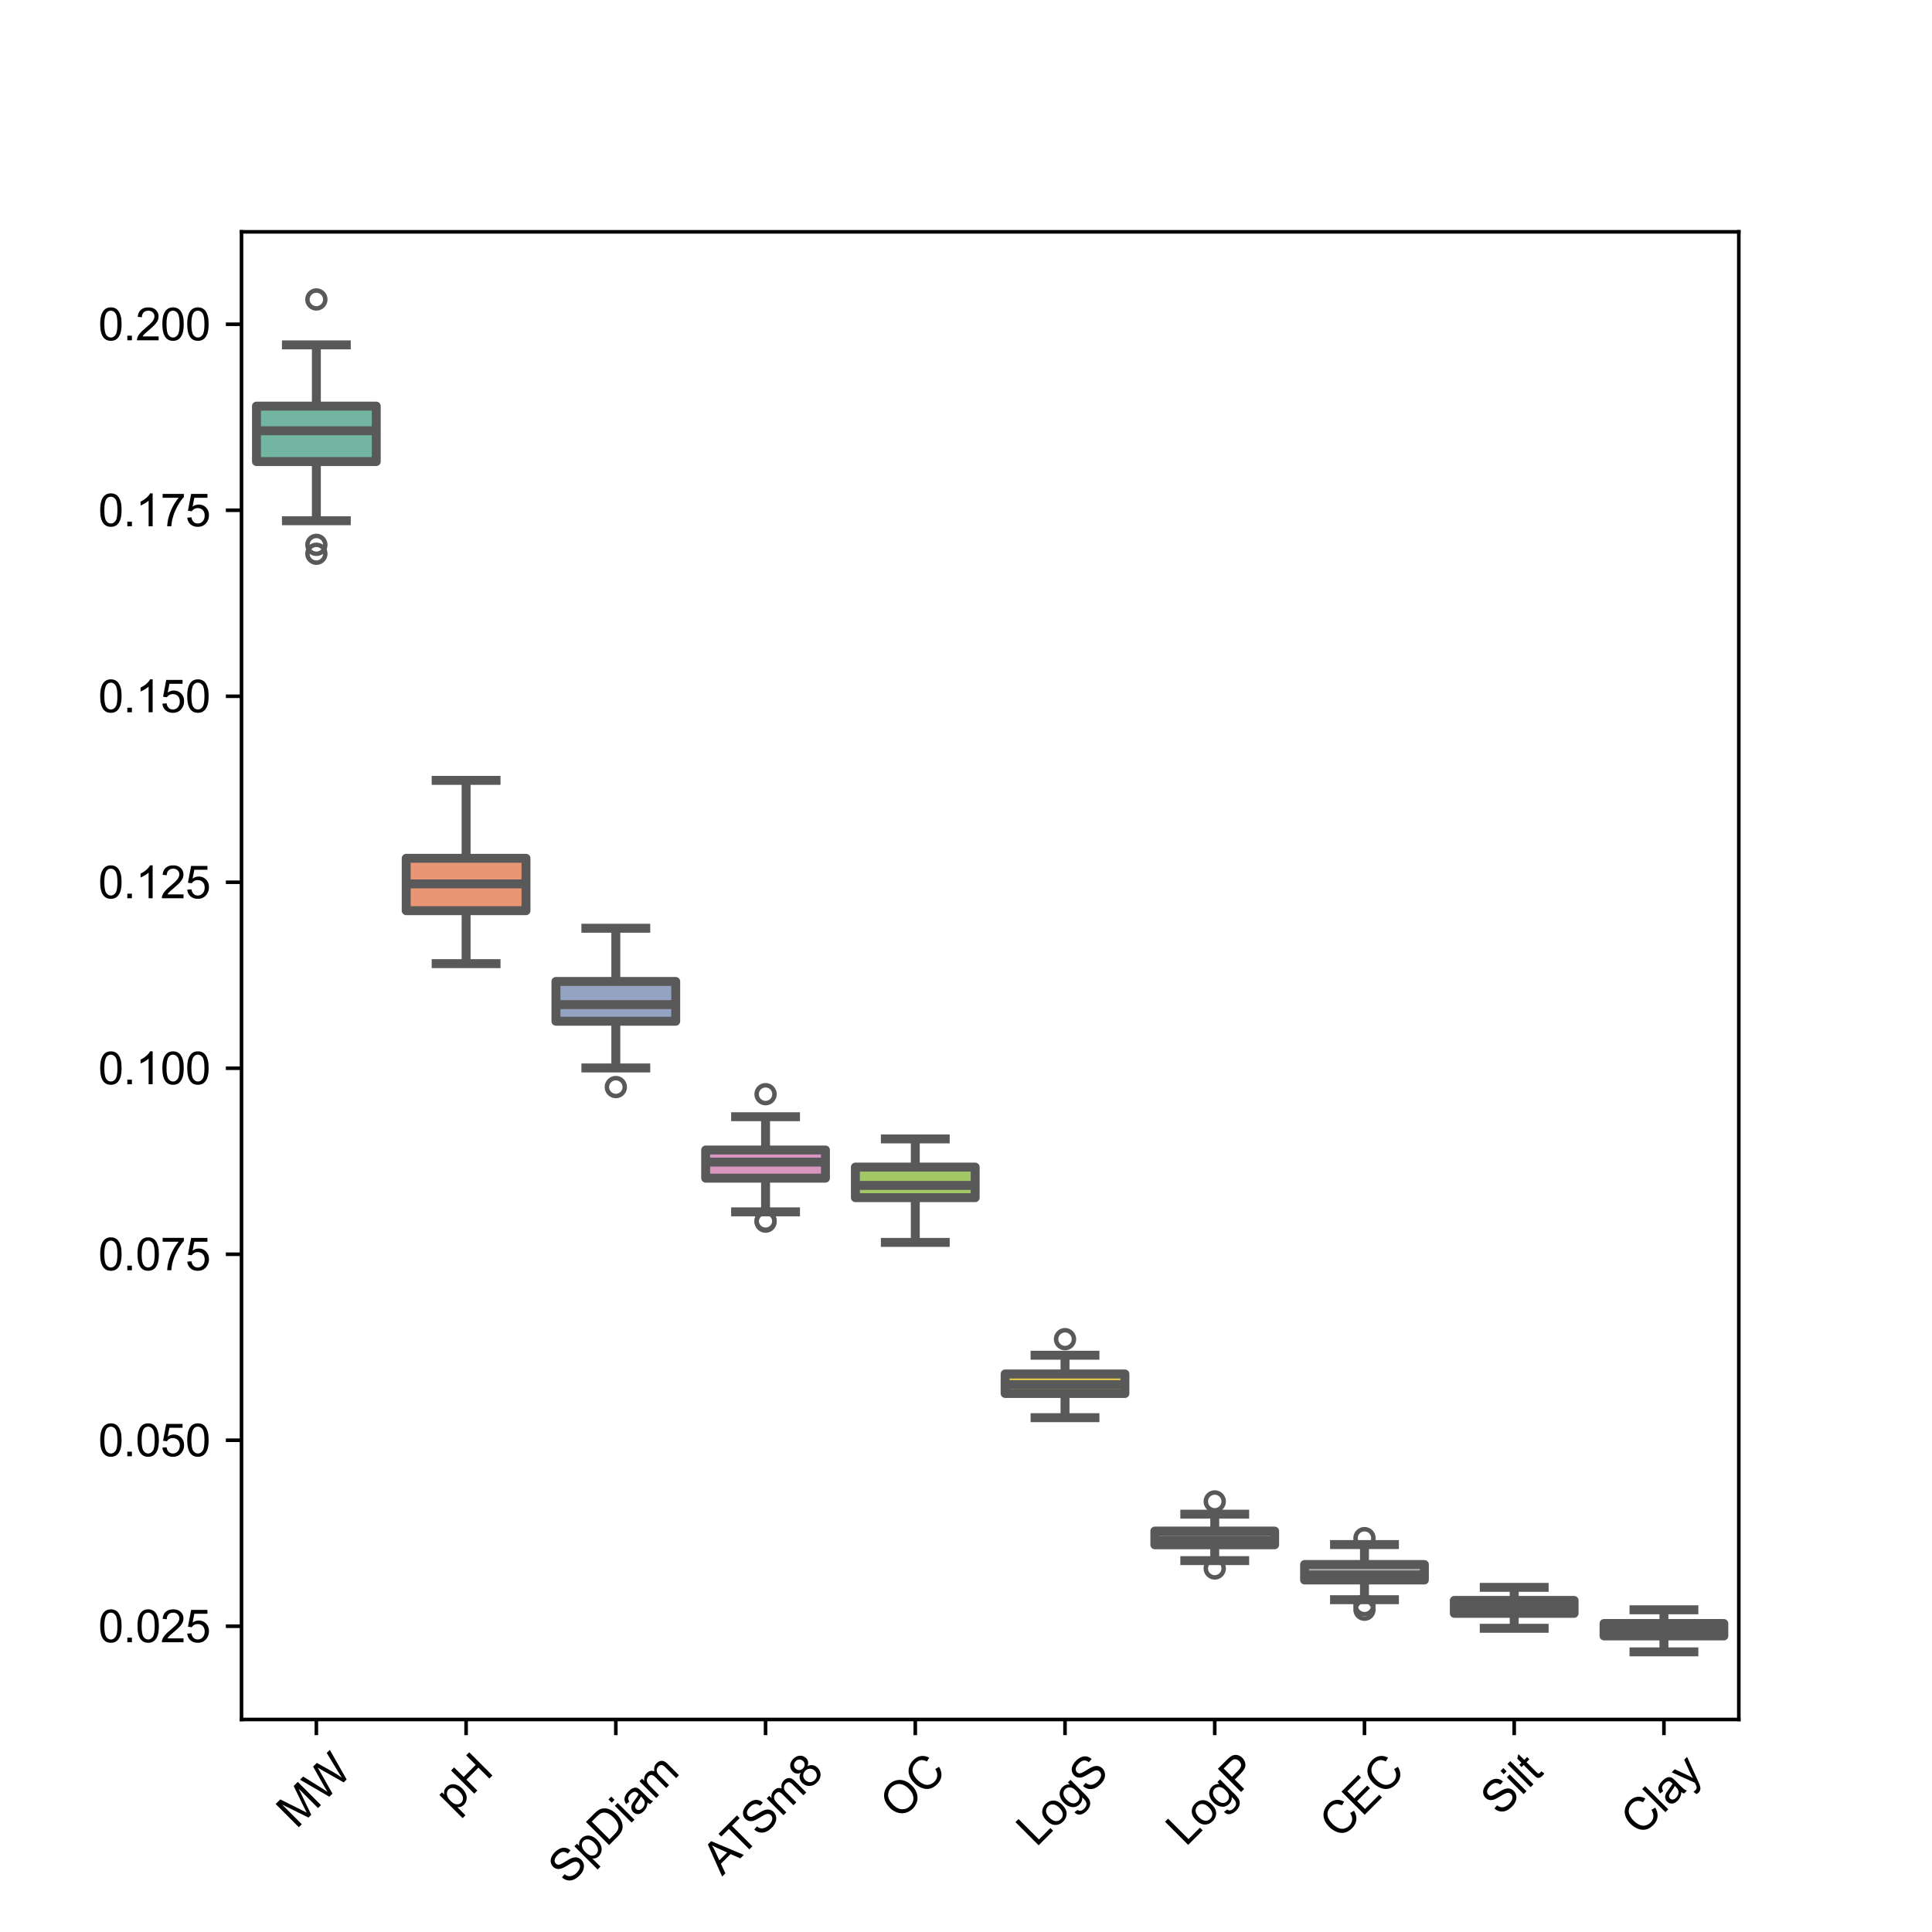<?xml version="1.0" encoding="utf-8" standalone="no"?>
<!DOCTYPE svg PUBLIC "-//W3C//DTD SVG 1.1//EN"
  "http://www.w3.org/Graphics/SVG/1.1/DTD/svg11.dtd">
<svg xmlns:xlink="http://www.w3.org/1999/xlink" width="432pt" height="432pt" viewBox="0 0 432 432" xmlns="http://www.w3.org/2000/svg" version="1.1">
 <defs>
  <style type="text/css">*{stroke-linejoin: round; stroke-linecap: butt}</style>
 </defs>
 <g id="figure_1">
  <g id="patch_1">
   <path d="M 0 432 
L 432 432 
L 432 0 
L 0 0 
z
" style="fill: #ffffff"/>
  </g>
  <g id="axes_1">
   <g id="patch_2">
    <path d="M 54 384.48 
L 388.8 384.48 
L 388.8 51.84 
L 54 51.84 
z
" style="fill: #ffffff"/>
   </g>
   <g id="matplotlib.axis_1">
    <g id="xtick_1">
     <g id="line2d_1">
      <defs>
       <path id="m64fcfa56f2" d="M 0 0 
L 0 3.5 
" style="stroke: #000000; stroke-width: 0.8"/>
      </defs>
      <g>
       <use xlink:href="#m64fcfa56f2" x="70.74" y="384.48" style="stroke: #000000; stroke-width: 0.8"/>
      </g>
     </g>
     <g id="text_1">
      <!-- MW -->
      <g transform="translate(66.286 409.106) rotate(-45) scale(0.1 -0.1)">
       <defs>
        <path id="ArialMT-4d" d="M 475 0 
L 475 4581 
L 1388 4581 
L 2472 1338 
Q 2622 884 2691 659 
Q 2769 909 2934 1394 
L 4031 4581 
L 4847 4581 
L 4847 0 
L 4263 0 
L 4263 3834 
L 2931 0 
L 2384 0 
L 1059 3900 
L 1059 0 
L 475 0 
z
" transform="scale(0.016)"/>
        <path id="ArialMT-57" d="M 1294 0 
L 78 4581 
L 700 4581 
L 1397 1578 
Q 1509 1106 1591 641 
Q 1766 1375 1797 1488 
L 2669 4581 
L 3400 4581 
L 4056 2263 
Q 4303 1400 4413 641 
Q 4500 1075 4641 1638 
L 5359 4581 
L 5969 4581 
L 4713 0 
L 4128 0 
L 3163 3491 
Q 3041 3928 3019 4028 
Q 2947 3713 2884 3491 
L 1913 0 
L 1294 0 
z
" transform="scale(0.016)"/>
       </defs>
       <use xlink:href="#ArialMT-4d"/>
       <use xlink:href="#ArialMT-57" x="83.301"/>
      </g>
     </g>
    </g>
    <g id="xtick_2">
     <g id="line2d_2">
      <g>
       <use xlink:href="#m64fcfa56f2" x="104.22" y="384.48" style="stroke: #000000; stroke-width: 0.8"/>
      </g>
     </g>
     <g id="text_2">
      <!-- pH -->
      <g transform="translate(101.529 405.58) rotate(-45) scale(0.1 -0.1)">
       <defs>
        <path id="ArialMT-70" d="M 422 -1272 
L 422 3319 
L 934 3319 
L 934 2888 
Q 1116 3141 1344 3267 
Q 1572 3394 1897 3394 
Q 2322 3394 2647 3175 
Q 2972 2956 3137 2557 
Q 3303 2159 3303 1684 
Q 3303 1175 3120 767 
Q 2938 359 2589 142 
Q 2241 -75 1856 -75 
Q 1575 -75 1351 44 
Q 1128 163 984 344 
L 984 -1272 
L 422 -1272 
z
M 931 1641 
Q 931 1000 1190 694 
Q 1450 388 1819 388 
Q 2194 388 2461 705 
Q 2728 1022 2728 1688 
Q 2728 2322 2467 2637 
Q 2206 2953 1844 2953 
Q 1484 2953 1207 2617 
Q 931 2281 931 1641 
z
" transform="scale(0.016)"/>
        <path id="ArialMT-48" d="M 513 0 
L 513 4581 
L 1119 4581 
L 1119 2700 
L 3500 2700 
L 3500 4581 
L 4106 4581 
L 4106 0 
L 3500 0 
L 3500 2159 
L 1119 2159 
L 1119 0 
L 513 0 
z
" transform="scale(0.016)"/>
       </defs>
       <use xlink:href="#ArialMT-70"/>
       <use xlink:href="#ArialMT-48" x="55.615"/>
      </g>
     </g>
    </g>
    <g id="xtick_3">
     <g id="line2d_3">
      <g>
       <use xlink:href="#m64fcfa56f2" x="137.7" y="384.48" style="stroke: #000000; stroke-width: 0.8"/>
      </g>
     </g>
     <g id="text_3">
      <!-- SpDiam -->
      <g transform="translate(126.997 421.776) rotate(-45) scale(0.1 -0.1)">
       <defs>
        <path id="ArialMT-53" d="M 288 1472 
L 859 1522 
Q 900 1178 1048 958 
Q 1197 738 1509 602 
Q 1822 466 2213 466 
Q 2559 466 2825 569 
Q 3091 672 3220 851 
Q 3350 1031 3350 1244 
Q 3350 1459 3225 1620 
Q 3100 1781 2813 1891 
Q 2628 1963 1997 2114 
Q 1366 2266 1113 2400 
Q 784 2572 623 2826 
Q 463 3081 463 3397 
Q 463 3744 659 4045 
Q 856 4347 1234 4503 
Q 1613 4659 2075 4659 
Q 2584 4659 2973 4495 
Q 3363 4331 3572 4012 
Q 3781 3694 3797 3291 
L 3216 3247 
Q 3169 3681 2898 3903 
Q 2628 4125 2100 4125 
Q 1550 4125 1298 3923 
Q 1047 3722 1047 3438 
Q 1047 3191 1225 3031 
Q 1400 2872 2139 2705 
Q 2878 2538 3153 2413 
Q 3553 2228 3743 1945 
Q 3934 1663 3934 1294 
Q 3934 928 3725 604 
Q 3516 281 3123 101 
Q 2731 -78 2241 -78 
Q 1619 -78 1198 103 
Q 778 284 539 648 
Q 300 1013 288 1472 
z
" transform="scale(0.016)"/>
        <path id="ArialMT-44" d="M 494 0 
L 494 4581 
L 2072 4581 
Q 2606 4581 2888 4516 
Q 3281 4425 3559 4188 
Q 3922 3881 4101 3404 
Q 4281 2928 4281 2316 
Q 4281 1794 4159 1391 
Q 4038 988 3847 723 
Q 3656 459 3429 307 
Q 3203 156 2883 78 
Q 2563 0 2147 0 
L 494 0 
z
M 1100 541 
L 2078 541 
Q 2531 541 2789 625 
Q 3047 709 3200 863 
Q 3416 1078 3536 1442 
Q 3656 1806 3656 2325 
Q 3656 3044 3420 3430 
Q 3184 3816 2847 3947 
Q 2603 4041 2063 4041 
L 1100 4041 
L 1100 541 
z
" transform="scale(0.016)"/>
        <path id="ArialMT-69" d="M 425 3934 
L 425 4581 
L 988 4581 
L 988 3934 
L 425 3934 
z
M 425 0 
L 425 3319 
L 988 3319 
L 988 0 
L 425 0 
z
" transform="scale(0.016)"/>
        <path id="ArialMT-61" d="M 2588 409 
Q 2275 144 1986 34 
Q 1697 -75 1366 -75 
Q 819 -75 525 192 
Q 231 459 231 875 
Q 231 1119 342 1320 
Q 453 1522 633 1644 
Q 813 1766 1038 1828 
Q 1203 1872 1538 1913 
Q 2219 1994 2541 2106 
Q 2544 2222 2544 2253 
Q 2544 2597 2384 2738 
Q 2169 2928 1744 2928 
Q 1347 2928 1158 2789 
Q 969 2650 878 2297 
L 328 2372 
Q 403 2725 575 2942 
Q 747 3159 1072 3276 
Q 1397 3394 1825 3394 
Q 2250 3394 2515 3294 
Q 2781 3194 2906 3042 
Q 3031 2891 3081 2659 
Q 3109 2516 3109 2141 
L 3109 1391 
Q 3109 606 3145 398 
Q 3181 191 3288 0 
L 2700 0 
Q 2613 175 2588 409 
z
M 2541 1666 
Q 2234 1541 1622 1453 
Q 1275 1403 1131 1340 
Q 988 1278 909 1158 
Q 831 1038 831 891 
Q 831 666 1001 516 
Q 1172 366 1500 366 
Q 1825 366 2078 508 
Q 2331 650 2450 897 
Q 2541 1088 2541 1459 
L 2541 1666 
z
" transform="scale(0.016)"/>
        <path id="ArialMT-6d" d="M 422 0 
L 422 3319 
L 925 3319 
L 925 2853 
Q 1081 3097 1340 3245 
Q 1600 3394 1931 3394 
Q 2300 3394 2536 3241 
Q 2772 3088 2869 2813 
Q 3263 3394 3894 3394 
Q 4388 3394 4653 3120 
Q 4919 2847 4919 2278 
L 4919 0 
L 4359 0 
L 4359 2091 
Q 4359 2428 4304 2576 
Q 4250 2725 4106 2815 
Q 3963 2906 3769 2906 
Q 3419 2906 3187 2673 
Q 2956 2441 2956 1928 
L 2956 0 
L 2394 0 
L 2394 2156 
Q 2394 2531 2256 2718 
Q 2119 2906 1806 2906 
Q 1569 2906 1367 2781 
Q 1166 2656 1075 2415 
Q 984 2175 984 1722 
L 984 0 
L 422 0 
z
" transform="scale(0.016)"/>
       </defs>
       <use xlink:href="#ArialMT-53"/>
       <use xlink:href="#ArialMT-70" x="66.699"/>
       <use xlink:href="#ArialMT-44" x="122.314"/>
       <use xlink:href="#ArialMT-69" x="194.531"/>
       <use xlink:href="#ArialMT-61" x="216.748"/>
       <use xlink:href="#ArialMT-6d" x="272.363"/>
      </g>
     </g>
    </g>
    <g id="xtick_4">
     <g id="line2d_4">
      <g>
       <use xlink:href="#m64fcfa56f2" x="171.18" y="384.48" style="stroke: #000000; stroke-width: 0.8"/>
      </g>
     </g>
     <g id="text_4">
      <!-- ATSm8 -->
      <g transform="translate(161.482 419.594) rotate(-45) scale(0.1 -0.1)">
       <defs>
        <path id="ArialMT-41" d="M -9 0 
L 1750 4581 
L 2403 4581 
L 4278 0 
L 3588 0 
L 3053 1388 
L 1138 1388 
L 634 0 
L -9 0 
z
M 1313 1881 
L 2866 1881 
L 2388 3150 
Q 2169 3728 2063 4100 
Q 1975 3659 1816 3225 
L 1313 1881 
z
" transform="scale(0.016)"/>
        <path id="ArialMT-54" d="M 1659 0 
L 1659 4041 
L 150 4041 
L 150 4581 
L 3781 4581 
L 3781 4041 
L 2266 4041 
L 2266 0 
L 1659 0 
z
" transform="scale(0.016)"/>
        <path id="ArialMT-38" d="M 1131 2484 
Q 781 2613 612 2850 
Q 444 3088 444 3419 
Q 444 3919 803 4259 
Q 1163 4600 1759 4600 
Q 2359 4600 2725 4251 
Q 3091 3903 3091 3403 
Q 3091 3084 2923 2848 
Q 2756 2613 2416 2484 
Q 2838 2347 3058 2040 
Q 3278 1734 3278 1309 
Q 3278 722 2862 322 
Q 2447 -78 1769 -78 
Q 1091 -78 675 323 
Q 259 725 259 1325 
Q 259 1772 486 2073 
Q 713 2375 1131 2484 
z
M 1019 3438 
Q 1019 3113 1228 2906 
Q 1438 2700 1772 2700 
Q 2097 2700 2305 2904 
Q 2513 3109 2513 3406 
Q 2513 3716 2298 3927 
Q 2084 4138 1766 4138 
Q 1444 4138 1231 3931 
Q 1019 3725 1019 3438 
z
M 838 1322 
Q 838 1081 952 856 
Q 1066 631 1291 507 
Q 1516 384 1775 384 
Q 2178 384 2440 643 
Q 2703 903 2703 1303 
Q 2703 1709 2433 1975 
Q 2163 2241 1756 2241 
Q 1359 2241 1098 1978 
Q 838 1716 838 1322 
z
" transform="scale(0.016)"/>
       </defs>
       <use xlink:href="#ArialMT-41"/>
       <use xlink:href="#ArialMT-54" x="59.324"/>
       <use xlink:href="#ArialMT-53" x="120.408"/>
       <use xlink:href="#ArialMT-6d" x="187.107"/>
       <use xlink:href="#ArialMT-38" x="270.408"/>
      </g>
     </g>
    </g>
    <g id="xtick_5">
     <g id="line2d_5">
      <g>
       <use xlink:href="#m64fcfa56f2" x="204.66" y="384.48" style="stroke: #000000; stroke-width: 0.8"/>
      </g>
     </g>
     <g id="text_5">
      <!-- OC -->
      <g transform="translate(201.185 407.148) rotate(-45) scale(0.1 -0.1)">
       <defs>
        <path id="ArialMT-4f" d="M 309 2231 
Q 309 3372 921 4017 
Q 1534 4663 2503 4663 
Q 3138 4663 3647 4359 
Q 4156 4056 4423 3514 
Q 4691 2972 4691 2284 
Q 4691 1588 4409 1038 
Q 4128 488 3612 205 
Q 3097 -78 2500 -78 
Q 1853 -78 1343 234 
Q 834 547 571 1087 
Q 309 1628 309 2231 
z
M 934 2222 
Q 934 1394 1379 917 
Q 1825 441 2497 441 
Q 3181 441 3623 922 
Q 4066 1403 4066 2288 
Q 4066 2847 3877 3264 
Q 3688 3681 3323 3911 
Q 2959 4141 2506 4141 
Q 1863 4141 1398 3698 
Q 934 3256 934 2222 
z
" transform="scale(0.016)"/>
        <path id="ArialMT-43" d="M 3763 1606 
L 4369 1453 
Q 4178 706 3683 314 
Q 3188 -78 2472 -78 
Q 1731 -78 1267 223 
Q 803 525 561 1097 
Q 319 1669 319 2325 
Q 319 3041 592 3573 
Q 866 4106 1370 4382 
Q 1875 4659 2481 4659 
Q 3169 4659 3637 4309 
Q 4106 3959 4291 3325 
L 3694 3184 
Q 3534 3684 3231 3912 
Q 2928 4141 2469 4141 
Q 1941 4141 1586 3887 
Q 1231 3634 1087 3207 
Q 944 2781 944 2328 
Q 944 1744 1114 1308 
Q 1284 872 1643 656 
Q 2003 441 2422 441 
Q 2931 441 3284 734 
Q 3638 1028 3763 1606 
z
" transform="scale(0.016)"/>
       </defs>
       <use xlink:href="#ArialMT-4f"/>
       <use xlink:href="#ArialMT-43" x="77.783"/>
      </g>
     </g>
    </g>
    <g id="xtick_6">
     <g id="line2d_6">
      <g>
       <use xlink:href="#m64fcfa56f2" x="238.14" y="384.48" style="stroke: #000000; stroke-width: 0.8"/>
      </g>
     </g>
     <g id="text_6">
      <!-- LogS -->
      <g transform="translate(231.713 413.141) rotate(-45) scale(0.1 -0.1)">
       <defs>
        <path id="ArialMT-4c" d="M 469 0 
L 469 4581 
L 1075 4581 
L 1075 541 
L 3331 541 
L 3331 0 
L 469 0 
z
" transform="scale(0.016)"/>
        <path id="ArialMT-6f" d="M 213 1659 
Q 213 2581 725 3025 
Q 1153 3394 1769 3394 
Q 2453 3394 2887 2945 
Q 3322 2497 3322 1706 
Q 3322 1066 3130 698 
Q 2938 331 2570 128 
Q 2203 -75 1769 -75 
Q 1072 -75 642 372 
Q 213 819 213 1659 
z
M 791 1659 
Q 791 1022 1069 705 
Q 1347 388 1769 388 
Q 2188 388 2466 706 
Q 2744 1025 2744 1678 
Q 2744 2294 2464 2611 
Q 2184 2928 1769 2928 
Q 1347 2928 1069 2612 
Q 791 2297 791 1659 
z
" transform="scale(0.016)"/>
        <path id="ArialMT-67" d="M 319 -275 
L 866 -356 
Q 900 -609 1056 -725 
Q 1266 -881 1628 -881 
Q 2019 -881 2231 -725 
Q 2444 -569 2519 -288 
Q 2563 -116 2559 434 
Q 2191 0 1641 0 
Q 956 0 581 494 
Q 206 988 206 1678 
Q 206 2153 378 2554 
Q 550 2956 876 3175 
Q 1203 3394 1644 3394 
Q 2231 3394 2613 2919 
L 2613 3319 
L 3131 3319 
L 3131 450 
Q 3131 -325 2973 -648 
Q 2816 -972 2473 -1159 
Q 2131 -1347 1631 -1347 
Q 1038 -1347 672 -1080 
Q 306 -813 319 -275 
z
M 784 1719 
Q 784 1066 1043 766 
Q 1303 466 1694 466 
Q 2081 466 2343 764 
Q 2606 1063 2606 1700 
Q 2606 2309 2336 2618 
Q 2066 2928 1684 2928 
Q 1309 2928 1046 2623 
Q 784 2319 784 1719 
z
" transform="scale(0.016)"/>
       </defs>
       <use xlink:href="#ArialMT-4c"/>
       <use xlink:href="#ArialMT-6f" x="55.615"/>
       <use xlink:href="#ArialMT-67" x="111.23"/>
       <use xlink:href="#ArialMT-53" x="166.846"/>
      </g>
     </g>
    </g>
    <g id="xtick_7">
     <g id="line2d_7">
      <g>
       <use xlink:href="#m64fcfa56f2" x="271.62" y="384.48" style="stroke: #000000; stroke-width: 0.8"/>
      </g>
     </g>
     <g id="text_7">
      <!-- LogP -->
      <g transform="translate(265.15 413.054) rotate(-45) scale(0.1 -0.1)">
       <defs>
        <path id="ArialMT-50" d="M 494 0 
L 494 4581 
L 2222 4581 
Q 2678 4581 2919 4538 
Q 3256 4481 3484 4323 
Q 3713 4166 3852 3881 
Q 3991 3597 3991 3256 
Q 3991 2672 3619 2267 
Q 3247 1863 2275 1863 
L 1100 1863 
L 1100 0 
L 494 0 
z
M 1100 2403 
L 2284 2403 
Q 2872 2403 3119 2622 
Q 3366 2841 3366 3238 
Q 3366 3525 3220 3729 
Q 3075 3934 2838 4000 
Q 2684 4041 2272 4041 
L 1100 4041 
L 1100 2403 
z
" transform="scale(0.016)"/>
       </defs>
       <use xlink:href="#ArialMT-4c"/>
       <use xlink:href="#ArialMT-6f" x="55.615"/>
       <use xlink:href="#ArialMT-67" x="111.23"/>
       <use xlink:href="#ArialMT-50" x="166.846"/>
      </g>
     </g>
    </g>
    <g id="xtick_8">
     <g id="line2d_8">
      <g>
       <use xlink:href="#m64fcfa56f2" x="305.1" y="384.48" style="stroke: #000000; stroke-width: 0.8"/>
      </g>
     </g>
     <g id="text_8">
      <!-- CEC -->
      <g transform="translate(299.463 411.471) rotate(-45) scale(0.1 -0.1)">
       <defs>
        <path id="ArialMT-45" d="M 506 0 
L 506 4581 
L 3819 4581 
L 3819 4041 
L 1113 4041 
L 1113 2638 
L 3647 2638 
L 3647 2100 
L 1113 2100 
L 1113 541 
L 3925 541 
L 3925 0 
L 506 0 
z
" transform="scale(0.016)"/>
       </defs>
       <use xlink:href="#ArialMT-43"/>
       <use xlink:href="#ArialMT-45" x="72.217"/>
       <use xlink:href="#ArialMT-43" x="138.916"/>
      </g>
     </g>
    </g>
    <g id="xtick_9">
     <g id="line2d_9">
      <g>
       <use xlink:href="#m64fcfa56f2" x="338.58" y="384.48" style="stroke: #000000; stroke-width: 0.8"/>
      </g>
     </g>
     <g id="text_9">
      <!-- Silt -->
      <g transform="translate(335.496 406.365) rotate(-45) scale(0.1 -0.1)">
       <defs>
        <path id="ArialMT-6c" d="M 409 0 
L 409 4581 
L 972 4581 
L 972 0 
L 409 0 
z
" transform="scale(0.016)"/>
        <path id="ArialMT-74" d="M 1650 503 
L 1731 6 
Q 1494 -44 1306 -44 
Q 1000 -44 831 53 
Q 663 150 594 308 
Q 525 466 525 972 
L 525 2881 
L 113 2881 
L 113 3319 
L 525 3319 
L 525 4141 
L 1084 4478 
L 1084 3319 
L 1650 3319 
L 1650 2881 
L 1084 2881 
L 1084 941 
Q 1084 700 1114 631 
Q 1144 563 1211 522 
Q 1278 481 1403 481 
Q 1497 481 1650 503 
z
" transform="scale(0.016)"/>
       </defs>
       <use xlink:href="#ArialMT-53"/>
       <use xlink:href="#ArialMT-69" x="66.699"/>
       <use xlink:href="#ArialMT-6c" x="88.916"/>
       <use xlink:href="#ArialMT-74" x="111.133"/>
      </g>
     </g>
    </g>
    <g id="xtick_10">
     <g id="line2d_10">
      <g>
       <use xlink:href="#m64fcfa56f2" x="372.06" y="384.48" style="stroke: #000000; stroke-width: 0.8"/>
      </g>
     </g>
     <g id="text_10">
      <!-- Clay -->
      <g transform="translate(366.817 410.773) rotate(-45) scale(0.1 -0.1)">
       <defs>
        <path id="ArialMT-79" d="M 397 -1278 
L 334 -750 
Q 519 -800 656 -800 
Q 844 -800 956 -737 
Q 1069 -675 1141 -563 
Q 1194 -478 1313 -144 
Q 1328 -97 1363 -6 
L 103 3319 
L 709 3319 
L 1400 1397 
Q 1534 1031 1641 628 
Q 1738 1016 1872 1384 
L 2581 3319 
L 3144 3319 
L 1881 -56 
Q 1678 -603 1566 -809 
Q 1416 -1088 1222 -1217 
Q 1028 -1347 759 -1347 
Q 597 -1347 397 -1278 
z
" transform="scale(0.016)"/>
       </defs>
       <use xlink:href="#ArialMT-43"/>
       <use xlink:href="#ArialMT-6c" x="72.217"/>
       <use xlink:href="#ArialMT-61" x="94.434"/>
       <use xlink:href="#ArialMT-79" x="150.049"/>
      </g>
     </g>
    </g>
   </g>
   <g id="matplotlib.axis_2">
    <g id="ytick_1">
     <g id="line2d_11">
      <defs>
       <path id="mef53b4b6d1" d="M 0 0 
L -3.5 0 
" style="stroke: #000000; stroke-width: 0.8"/>
      </defs>
      <g>
       <use xlink:href="#mef53b4b6d1" x="54" y="363.629" style="stroke: #000000; stroke-width: 0.8"/>
      </g>
     </g>
     <g id="text_11">
      <!-- 0.025 -->
      <g transform="translate(21.978 367.208) scale(0.1 -0.1)">
       <defs>
        <path id="ArialMT-30" d="M 266 2259 
Q 266 3072 433 3567 
Q 600 4063 929 4331 
Q 1259 4600 1759 4600 
Q 2128 4600 2406 4451 
Q 2684 4303 2865 4023 
Q 3047 3744 3150 3342 
Q 3253 2941 3253 2259 
Q 3253 1453 3087 958 
Q 2922 463 2592 192 
Q 2263 -78 1759 -78 
Q 1097 -78 719 397 
Q 266 969 266 2259 
z
M 844 2259 
Q 844 1131 1108 757 
Q 1372 384 1759 384 
Q 2147 384 2411 759 
Q 2675 1134 2675 2259 
Q 2675 3391 2411 3762 
Q 2147 4134 1753 4134 
Q 1366 4134 1134 3806 
Q 844 3388 844 2259 
z
" transform="scale(0.016)"/>
        <path id="ArialMT-2e" d="M 581 0 
L 581 641 
L 1222 641 
L 1222 0 
L 581 0 
z
" transform="scale(0.016)"/>
        <path id="ArialMT-32" d="M 3222 541 
L 3222 0 
L 194 0 
Q 188 203 259 391 
Q 375 700 629 1000 
Q 884 1300 1366 1694 
Q 2113 2306 2375 2664 
Q 2638 3022 2638 3341 
Q 2638 3675 2398 3904 
Q 2159 4134 1775 4134 
Q 1369 4134 1125 3890 
Q 881 3647 878 3216 
L 300 3275 
Q 359 3922 746 4261 
Q 1134 4600 1788 4600 
Q 2447 4600 2831 4234 
Q 3216 3869 3216 3328 
Q 3216 3053 3103 2787 
Q 2991 2522 2730 2228 
Q 2469 1934 1863 1422 
Q 1356 997 1212 845 
Q 1069 694 975 541 
L 3222 541 
z
" transform="scale(0.016)"/>
        <path id="ArialMT-35" d="M 266 1200 
L 856 1250 
Q 922 819 1161 601 
Q 1400 384 1738 384 
Q 2144 384 2425 690 
Q 2706 997 2706 1503 
Q 2706 1984 2436 2262 
Q 2166 2541 1728 2541 
Q 1456 2541 1237 2417 
Q 1019 2294 894 2097 
L 366 2166 
L 809 4519 
L 3088 4519 
L 3088 3981 
L 1259 3981 
L 1013 2750 
Q 1425 3038 1878 3038 
Q 2478 3038 2890 2622 
Q 3303 2206 3303 1553 
Q 3303 931 2941 478 
Q 2500 -78 1738 -78 
Q 1113 -78 717 272 
Q 322 622 266 1200 
z
" transform="scale(0.016)"/>
       </defs>
       <use xlink:href="#ArialMT-30"/>
       <use xlink:href="#ArialMT-2e" x="55.615"/>
       <use xlink:href="#ArialMT-30" x="83.398"/>
       <use xlink:href="#ArialMT-32" x="139.014"/>
       <use xlink:href="#ArialMT-35" x="194.629"/>
      </g>
     </g>
    </g>
    <g id="ytick_2">
     <g id="line2d_12">
      <g>
       <use xlink:href="#mef53b4b6d1" x="54" y="322.04" style="stroke: #000000; stroke-width: 0.8"/>
      </g>
     </g>
     <g id="text_12">
      <!-- 0.050 -->
      <g transform="translate(21.978 325.619) scale(0.1 -0.1)">
       <use xlink:href="#ArialMT-30"/>
       <use xlink:href="#ArialMT-2e" x="55.615"/>
       <use xlink:href="#ArialMT-30" x="83.398"/>
       <use xlink:href="#ArialMT-35" x="139.014"/>
       <use xlink:href="#ArialMT-30" x="194.629"/>
      </g>
     </g>
    </g>
    <g id="ytick_3">
     <g id="line2d_13">
      <g>
       <use xlink:href="#mef53b4b6d1" x="54" y="280.452" style="stroke: #000000; stroke-width: 0.8"/>
      </g>
     </g>
     <g id="text_13">
      <!-- 0.075 -->
      <g transform="translate(21.978 284.03) scale(0.1 -0.1)">
       <defs>
        <path id="ArialMT-37" d="M 303 3981 
L 303 4522 
L 3269 4522 
L 3269 4084 
Q 2831 3619 2401 2847 
Q 1972 2075 1738 1259 
Q 1569 684 1522 0 
L 944 0 
Q 953 541 1156 1306 
Q 1359 2072 1739 2783 
Q 2119 3494 2547 3981 
L 303 3981 
z
" transform="scale(0.016)"/>
       </defs>
       <use xlink:href="#ArialMT-30"/>
       <use xlink:href="#ArialMT-2e" x="55.615"/>
       <use xlink:href="#ArialMT-30" x="83.398"/>
       <use xlink:href="#ArialMT-37" x="139.014"/>
       <use xlink:href="#ArialMT-35" x="194.629"/>
      </g>
     </g>
    </g>
    <g id="ytick_4">
     <g id="line2d_14">
      <g>
       <use xlink:href="#mef53b4b6d1" x="54" y="238.863" style="stroke: #000000; stroke-width: 0.8"/>
      </g>
     </g>
     <g id="text_14">
      <!-- 0.100 -->
      <g transform="translate(21.978 242.442) scale(0.1 -0.1)">
       <defs>
        <path id="ArialMT-31" d="M 2384 0 
L 1822 0 
L 1822 3584 
Q 1619 3391 1289 3197 
Q 959 3003 697 2906 
L 697 3450 
Q 1169 3672 1522 3987 
Q 1875 4303 2022 4600 
L 2384 4600 
L 2384 0 
z
" transform="scale(0.016)"/>
       </defs>
       <use xlink:href="#ArialMT-30"/>
       <use xlink:href="#ArialMT-2e" x="55.615"/>
       <use xlink:href="#ArialMT-31" x="83.398"/>
       <use xlink:href="#ArialMT-30" x="139.014"/>
       <use xlink:href="#ArialMT-30" x="194.629"/>
      </g>
     </g>
    </g>
    <g id="ytick_5">
     <g id="line2d_15">
      <g>
       <use xlink:href="#mef53b4b6d1" x="54" y="197.274" style="stroke: #000000; stroke-width: 0.8"/>
      </g>
     </g>
     <g id="text_15">
      <!-- 0.125 -->
      <g transform="translate(21.978 200.853) scale(0.1 -0.1)">
       <use xlink:href="#ArialMT-30"/>
       <use xlink:href="#ArialMT-2e" x="55.615"/>
       <use xlink:href="#ArialMT-31" x="83.398"/>
       <use xlink:href="#ArialMT-32" x="139.014"/>
       <use xlink:href="#ArialMT-35" x="194.629"/>
      </g>
     </g>
    </g>
    <g id="ytick_6">
     <g id="line2d_16">
      <g>
       <use xlink:href="#mef53b4b6d1" x="54" y="155.685" style="stroke: #000000; stroke-width: 0.8"/>
      </g>
     </g>
     <g id="text_16">
      <!-- 0.150 -->
      <g transform="translate(21.978 159.264) scale(0.1 -0.1)">
       <use xlink:href="#ArialMT-30"/>
       <use xlink:href="#ArialMT-2e" x="55.615"/>
       <use xlink:href="#ArialMT-31" x="83.398"/>
       <use xlink:href="#ArialMT-35" x="139.014"/>
       <use xlink:href="#ArialMT-30" x="194.629"/>
      </g>
     </g>
    </g>
    <g id="ytick_7">
     <g id="line2d_17">
      <g>
       <use xlink:href="#mef53b4b6d1" x="54" y="114.096" style="stroke: #000000; stroke-width: 0.8"/>
      </g>
     </g>
     <g id="text_17">
      <!-- 0.175 -->
      <g transform="translate(21.978 117.675) scale(0.1 -0.1)">
       <use xlink:href="#ArialMT-30"/>
       <use xlink:href="#ArialMT-2e" x="55.615"/>
       <use xlink:href="#ArialMT-31" x="83.398"/>
       <use xlink:href="#ArialMT-37" x="139.014"/>
       <use xlink:href="#ArialMT-35" x="194.629"/>
      </g>
     </g>
    </g>
    <g id="ytick_8">
     <g id="line2d_18">
      <g>
       <use xlink:href="#mef53b4b6d1" x="54" y="72.508" style="stroke: #000000; stroke-width: 0.8"/>
      </g>
     </g>
     <g id="text_18">
      <!-- 0.200 -->
      <g transform="translate(21.978 76.087) scale(0.1 -0.1)">
       <use xlink:href="#ArialMT-30"/>
       <use xlink:href="#ArialMT-2e" x="55.615"/>
       <use xlink:href="#ArialMT-32" x="83.398"/>
       <use xlink:href="#ArialMT-30" x="139.014"/>
       <use xlink:href="#ArialMT-30" x="194.629"/>
      </g>
     </g>
    </g>
   </g>
   <g id="patch_3">
    <path d="M 57.348 103.206 
L 84.132 103.206 
L 84.132 90.813 
L 57.348 90.813 
L 57.348 103.206 
z
" clip-path="url(#p28015775ae)" style="fill: #72b6a1; stroke: #595959; stroke-width: 2; stroke-linejoin: miter"/>
   </g>
   <g id="line2d_19">
    <path d="M 70.74 103.206 
L 70.74 116.441 
" clip-path="url(#p28015775ae)" style="fill: none; stroke: #595959; stroke-width: 2"/>
   </g>
   <g id="line2d_20">
    <path d="M 70.74 90.813 
L 70.74 77.113 
" clip-path="url(#p28015775ae)" style="fill: none; stroke: #595959; stroke-width: 2"/>
   </g>
   <g id="line2d_21">
    <path d="M 64.044 116.441 
L 77.436 116.441 
" clip-path="url(#p28015775ae)" style="fill: none; stroke: #595959; stroke-width: 2; stroke-linecap: square"/>
   </g>
   <g id="line2d_22">
    <path d="M 64.044 77.113 
L 77.436 77.113 
" clip-path="url(#p28015775ae)" style="fill: none; stroke: #595959; stroke-width: 2; stroke-linecap: square"/>
   </g>
   <g id="line2d_23">
    <defs>
     <path id="m27eee7e1ed" d="M 0 2 
C 0.53 2 1.039 1.789 1.414 1.414 
C 1.789 1.039 2 0.53 2 0 
C 2 -0.53 1.789 -1.039 1.414 -1.414 
C 1.039 -1.789 0.53 -2 0 -2 
C -0.53 -2 -1.039 -1.789 -1.414 -1.414 
C -1.789 -1.039 -2 -0.53 -2 0 
C -2 0.53 -1.789 1.039 -1.414 1.414 
C -1.039 1.789 -0.53 2 0 2 
z
" style="stroke: #595959"/>
    </defs>
    <g clip-path="url(#p28015775ae)">
     <use xlink:href="#m27eee7e1ed" x="70.74" y="123.817" style="fill-opacity: 0; stroke: #595959"/>
     <use xlink:href="#m27eee7e1ed" x="70.74" y="121.831" style="fill-opacity: 0; stroke: #595959"/>
     <use xlink:href="#m27eee7e1ed" x="70.74" y="66.96" style="fill-opacity: 0; stroke: #595959"/>
    </g>
   </g>
   <g id="patch_4">
    <path d="M 90.828 203.63 
L 117.612 203.63 
L 117.612 191.919 
L 90.828 191.919 
L 90.828 203.63 
z
" clip-path="url(#p28015775ae)" style="fill: #e99675; stroke: #595959; stroke-width: 2; stroke-linejoin: miter"/>
   </g>
   <g id="line2d_24">
    <path d="M 104.22 203.63 
L 104.22 215.473 
" clip-path="url(#p28015775ae)" style="fill: none; stroke: #595959; stroke-width: 2"/>
   </g>
   <g id="line2d_25">
    <path d="M 104.22 191.919 
L 104.22 174.493 
" clip-path="url(#p28015775ae)" style="fill: none; stroke: #595959; stroke-width: 2"/>
   </g>
   <g id="line2d_26">
    <path d="M 97.524 215.473 
L 110.916 215.473 
" clip-path="url(#p28015775ae)" style="fill: none; stroke: #595959; stroke-width: 2; stroke-linecap: square"/>
   </g>
   <g id="line2d_27">
    <path d="M 97.524 174.493 
L 110.916 174.493 
" clip-path="url(#p28015775ae)" style="fill: none; stroke: #595959; stroke-width: 2; stroke-linecap: square"/>
   </g>
   <g id="line2d_28"/>
   <g id="patch_5">
    <path d="M 124.308 228.351 
L 151.092 228.351 
L 151.092 219.458 
L 124.308 219.458 
L 124.308 228.351 
z
" clip-path="url(#p28015775ae)" style="fill: #95a3c3; stroke: #595959; stroke-width: 2; stroke-linejoin: miter"/>
   </g>
   <g id="line2d_29">
    <path d="M 137.7 228.351 
L 137.7 238.797 
" clip-path="url(#p28015775ae)" style="fill: none; stroke: #595959; stroke-width: 2"/>
   </g>
   <g id="line2d_30">
    <path d="M 137.7 219.458 
L 137.7 207.553 
" clip-path="url(#p28015775ae)" style="fill: none; stroke: #595959; stroke-width: 2"/>
   </g>
   <g id="line2d_31">
    <path d="M 131.004 238.797 
L 144.396 238.797 
" clip-path="url(#p28015775ae)" style="fill: none; stroke: #595959; stroke-width: 2; stroke-linecap: square"/>
   </g>
   <g id="line2d_32">
    <path d="M 131.004 207.553 
L 144.396 207.553 
" clip-path="url(#p28015775ae)" style="fill: none; stroke: #595959; stroke-width: 2; stroke-linecap: square"/>
   </g>
   <g id="line2d_33">
    <g clip-path="url(#p28015775ae)">
     <use xlink:href="#m27eee7e1ed" x="137.7" y="243.072" style="fill-opacity: 0; stroke: #595959"/>
    </g>
   </g>
   <g id="patch_6">
    <path d="M 157.788 263.44 
L 184.572 263.44 
L 184.572 257.145 
L 157.788 257.145 
L 157.788 263.44 
z
" clip-path="url(#p28015775ae)" style="fill: #db96c0; stroke: #595959; stroke-width: 2; stroke-linejoin: miter"/>
   </g>
   <g id="line2d_34">
    <path d="M 171.18 263.44 
L 171.18 270.971 
" clip-path="url(#p28015775ae)" style="fill: none; stroke: #595959; stroke-width: 2"/>
   </g>
   <g id="line2d_35">
    <path d="M 171.18 257.145 
L 171.18 249.7 
" clip-path="url(#p28015775ae)" style="fill: none; stroke: #595959; stroke-width: 2"/>
   </g>
   <g id="line2d_36">
    <path d="M 164.484 270.971 
L 177.876 270.971 
" clip-path="url(#p28015775ae)" style="fill: none; stroke: #595959; stroke-width: 2; stroke-linecap: square"/>
   </g>
   <g id="line2d_37">
    <path d="M 164.484 249.7 
L 177.876 249.7 
" clip-path="url(#p28015775ae)" style="fill: none; stroke: #595959; stroke-width: 2; stroke-linecap: square"/>
   </g>
   <g id="line2d_38">
    <g clip-path="url(#p28015775ae)">
     <use xlink:href="#m27eee7e1ed" x="171.18" y="273.161" style="fill-opacity: 0; stroke: #595959"/>
     <use xlink:href="#m27eee7e1ed" x="171.18" y="272.977" style="fill-opacity: 0; stroke: #595959"/>
     <use xlink:href="#m27eee7e1ed" x="171.18" y="244.662" style="fill-opacity: 0; stroke: #595959"/>
    </g>
   </g>
   <g id="patch_7">
    <path d="M 191.268 267.799 
L 218.052 267.799 
L 218.052 260.96 
L 191.268 260.96 
L 191.268 267.799 
z
" clip-path="url(#p28015775ae)" style="fill: #a2c865; stroke: #595959; stroke-width: 2; stroke-linejoin: miter"/>
   </g>
   <g id="line2d_39">
    <path d="M 204.66 267.799 
L 204.66 277.806 
" clip-path="url(#p28015775ae)" style="fill: none; stroke: #595959; stroke-width: 2"/>
   </g>
   <g id="line2d_40">
    <path d="M 204.66 260.96 
L 204.66 254.668 
" clip-path="url(#p28015775ae)" style="fill: none; stroke: #595959; stroke-width: 2"/>
   </g>
   <g id="line2d_41">
    <path d="M 197.964 277.806 
L 211.356 277.806 
" clip-path="url(#p28015775ae)" style="fill: none; stroke: #595959; stroke-width: 2; stroke-linecap: square"/>
   </g>
   <g id="line2d_42">
    <path d="M 197.964 254.668 
L 211.356 254.668 
" clip-path="url(#p28015775ae)" style="fill: none; stroke: #595959; stroke-width: 2; stroke-linecap: square"/>
   </g>
   <g id="line2d_43"/>
   <g id="patch_8">
    <path d="M 224.748 311.585 
L 251.532 311.585 
L 251.532 307.224 
L 224.748 307.224 
L 224.748 311.585 
z
" clip-path="url(#p28015775ae)" style="fill: #e5c849; stroke: #595959; stroke-width: 2; stroke-linejoin: miter"/>
   </g>
   <g id="line2d_44">
    <path d="M 238.14 311.585 
L 238.14 316.998 
" clip-path="url(#p28015775ae)" style="fill: none; stroke: #595959; stroke-width: 2"/>
   </g>
   <g id="line2d_45">
    <path d="M 238.14 307.224 
L 238.14 303.033 
" clip-path="url(#p28015775ae)" style="fill: none; stroke: #595959; stroke-width: 2"/>
   </g>
   <g id="line2d_46">
    <path d="M 231.444 316.998 
L 244.836 316.998 
" clip-path="url(#p28015775ae)" style="fill: none; stroke: #595959; stroke-width: 2; stroke-linecap: square"/>
   </g>
   <g id="line2d_47">
    <path d="M 231.444 303.033 
L 244.836 303.033 
" clip-path="url(#p28015775ae)" style="fill: none; stroke: #595959; stroke-width: 2; stroke-linecap: square"/>
   </g>
   <g id="line2d_48">
    <g clip-path="url(#p28015775ae)">
     <use xlink:href="#m27eee7e1ed" x="238.14" y="299.438" style="fill-opacity: 0; stroke: #595959"/>
    </g>
   </g>
   <g id="patch_9">
    <path d="M 258.228 345.42 
L 285.012 345.42 
L 285.012 342.351 
L 258.228 342.351 
L 258.228 345.42 
z
" clip-path="url(#p28015775ae)" style="fill: #dbc29e; stroke: #595959; stroke-width: 2; stroke-linejoin: miter"/>
   </g>
   <g id="line2d_49">
    <path d="M 271.62 345.42 
L 271.62 348.96 
" clip-path="url(#p28015775ae)" style="fill: none; stroke: #595959; stroke-width: 2"/>
   </g>
   <g id="line2d_50">
    <path d="M 271.62 342.351 
L 271.62 338.568 
" clip-path="url(#p28015775ae)" style="fill: none; stroke: #595959; stroke-width: 2"/>
   </g>
   <g id="line2d_51">
    <path d="M 264.924 348.96 
L 278.316 348.96 
" clip-path="url(#p28015775ae)" style="fill: none; stroke: #595959; stroke-width: 2; stroke-linecap: square"/>
   </g>
   <g id="line2d_52">
    <path d="M 264.924 338.568 
L 278.316 338.568 
" clip-path="url(#p28015775ae)" style="fill: none; stroke: #595959; stroke-width: 2; stroke-linecap: square"/>
   </g>
   <g id="line2d_53">
    <g clip-path="url(#p28015775ae)">
     <use xlink:href="#m27eee7e1ed" x="271.62" y="350.712" style="fill-opacity: 0; stroke: #595959"/>
     <use xlink:href="#m27eee7e1ed" x="271.62" y="335.722" style="fill-opacity: 0; stroke: #595959"/>
    </g>
   </g>
   <g id="patch_10">
    <path d="M 291.708 353.286 
L 318.492 353.286 
L 318.492 349.828 
L 291.708 349.828 
L 291.708 353.286 
z
" clip-path="url(#p28015775ae)" style="fill: #b3b3b3; stroke: #595959; stroke-width: 2; stroke-linejoin: miter"/>
   </g>
   <g id="line2d_54">
    <path d="M 305.1 353.286 
L 305.1 357.697 
" clip-path="url(#p28015775ae)" style="fill: none; stroke: #595959; stroke-width: 2"/>
   </g>
   <g id="line2d_55">
    <path d="M 305.1 349.828 
L 305.1 345.371 
" clip-path="url(#p28015775ae)" style="fill: none; stroke: #595959; stroke-width: 2"/>
   </g>
   <g id="line2d_56">
    <path d="M 298.404 357.697 
L 311.796 357.697 
" clip-path="url(#p28015775ae)" style="fill: none; stroke: #595959; stroke-width: 2; stroke-linecap: square"/>
   </g>
   <g id="line2d_57">
    <path d="M 298.404 345.371 
L 311.796 345.371 
" clip-path="url(#p28015775ae)" style="fill: none; stroke: #595959; stroke-width: 2; stroke-linecap: square"/>
   </g>
   <g id="line2d_58">
    <g clip-path="url(#p28015775ae)">
     <use xlink:href="#m27eee7e1ed" x="305.1" y="359.936" style="fill-opacity: 0; stroke: #595959"/>
     <use xlink:href="#m27eee7e1ed" x="305.1" y="358.939" style="fill-opacity: 0; stroke: #595959"/>
     <use xlink:href="#m27eee7e1ed" x="305.1" y="343.928" style="fill-opacity: 0; stroke: #595959"/>
    </g>
   </g>
   <g id="patch_11">
    <path d="M 325.188 360.748 
L 351.972 360.748 
L 351.972 357.86 
L 325.188 357.86 
L 325.188 360.748 
z
" clip-path="url(#p28015775ae)" style="fill: #72b6a1; stroke: #595959; stroke-width: 2; stroke-linejoin: miter"/>
   </g>
   <g id="line2d_59">
    <path d="M 338.58 360.748 
L 338.58 364.091 
" clip-path="url(#p28015775ae)" style="fill: none; stroke: #595959; stroke-width: 2"/>
   </g>
   <g id="line2d_60">
    <path d="M 338.58 357.86 
L 338.58 354.938 
" clip-path="url(#p28015775ae)" style="fill: none; stroke: #595959; stroke-width: 2"/>
   </g>
   <g id="line2d_61">
    <path d="M 331.884 364.091 
L 345.276 364.091 
" clip-path="url(#p28015775ae)" style="fill: none; stroke: #595959; stroke-width: 2; stroke-linecap: square"/>
   </g>
   <g id="line2d_62">
    <path d="M 331.884 354.938 
L 345.276 354.938 
" clip-path="url(#p28015775ae)" style="fill: none; stroke: #595959; stroke-width: 2; stroke-linecap: square"/>
   </g>
   <g id="line2d_63"/>
   <g id="patch_12">
    <path d="M 358.668 365.796 
L 385.452 365.796 
L 385.452 363.021 
L 358.668 363.021 
L 358.668 365.796 
z
" clip-path="url(#p28015775ae)" style="fill: #e99675; stroke: #595959; stroke-width: 2; stroke-linejoin: miter"/>
   </g>
   <g id="line2d_64">
    <path d="M 372.06 365.796 
L 372.06 369.36 
" clip-path="url(#p28015775ae)" style="fill: none; stroke: #595959; stroke-width: 2"/>
   </g>
   <g id="line2d_65">
    <path d="M 372.06 363.021 
L 372.06 359.956 
" clip-path="url(#p28015775ae)" style="fill: none; stroke: #595959; stroke-width: 2"/>
   </g>
   <g id="line2d_66">
    <path d="M 365.364 369.36 
L 378.756 369.36 
" clip-path="url(#p28015775ae)" style="fill: none; stroke: #595959; stroke-width: 2; stroke-linecap: square"/>
   </g>
   <g id="line2d_67">
    <path d="M 365.364 359.956 
L 378.756 359.956 
" clip-path="url(#p28015775ae)" style="fill: none; stroke: #595959; stroke-width: 2; stroke-linecap: square"/>
   </g>
   <g id="line2d_68"/>
   <g id="line2d_69">
    <path d="M 57.348 96.319 
L 84.132 96.319 
" clip-path="url(#p28015775ae)" style="fill: none; stroke: #595959; stroke-width: 2"/>
   </g>
   <g id="line2d_70">
    <path d="M 90.828 197.642 
L 117.612 197.642 
" clip-path="url(#p28015775ae)" style="fill: none; stroke: #595959; stroke-width: 2"/>
   </g>
   <g id="line2d_71">
    <path d="M 124.308 224.635 
L 151.092 224.635 
" clip-path="url(#p28015775ae)" style="fill: none; stroke: #595959; stroke-width: 2"/>
   </g>
   <g id="line2d_72">
    <path d="M 157.788 259.852 
L 184.572 259.852 
" clip-path="url(#p28015775ae)" style="fill: none; stroke: #595959; stroke-width: 2"/>
   </g>
   <g id="line2d_73">
    <path d="M 191.268 265.063 
L 218.052 265.063 
" clip-path="url(#p28015775ae)" style="fill: none; stroke: #595959; stroke-width: 2"/>
   </g>
   <g id="line2d_74">
    <path d="M 224.748 309.61 
L 251.532 309.61 
" clip-path="url(#p28015775ae)" style="fill: none; stroke: #595959; stroke-width: 2"/>
   </g>
   <g id="line2d_75">
    <path d="M 258.228 344.4 
L 285.012 344.4 
" clip-path="url(#p28015775ae)" style="fill: none; stroke: #595959; stroke-width: 2"/>
   </g>
   <g id="line2d_76">
    <path d="M 291.708 352.16 
L 318.492 352.16 
" clip-path="url(#p28015775ae)" style="fill: none; stroke: #595959; stroke-width: 2"/>
   </g>
   <g id="line2d_77">
    <path d="M 325.188 359.616 
L 351.972 359.616 
" clip-path="url(#p28015775ae)" style="fill: none; stroke: #595959; stroke-width: 2"/>
   </g>
   <g id="line2d_78">
    <path d="M 358.668 364.486 
L 385.452 364.486 
" clip-path="url(#p28015775ae)" style="fill: none; stroke: #595959; stroke-width: 2"/>
   </g>
   <g id="patch_13">
    <path d="M 54 384.48 
L 54 51.84 
" style="fill: none; stroke: #000000; stroke-width: 0.8; stroke-linejoin: miter; stroke-linecap: square"/>
   </g>
   <g id="patch_14">
    <path d="M 388.8 384.48 
L 388.8 51.84 
" style="fill: none; stroke: #000000; stroke-width: 0.8; stroke-linejoin: miter; stroke-linecap: square"/>
   </g>
   <g id="patch_15">
    <path d="M 54 384.48 
L 388.8 384.48 
" style="fill: none; stroke: #000000; stroke-width: 0.8; stroke-linejoin: miter; stroke-linecap: square"/>
   </g>
   <g id="patch_16">
    <path d="M 54 51.84 
L 388.8 51.84 
" style="fill: none; stroke: #000000; stroke-width: 0.8; stroke-linejoin: miter; stroke-linecap: square"/>
   </g>
  </g>
 </g>
 <defs>
  <clipPath id="p28015775ae">
   <rect x="54" y="51.84" width="334.8" height="332.64"/>
  </clipPath>
 </defs>
</svg>
